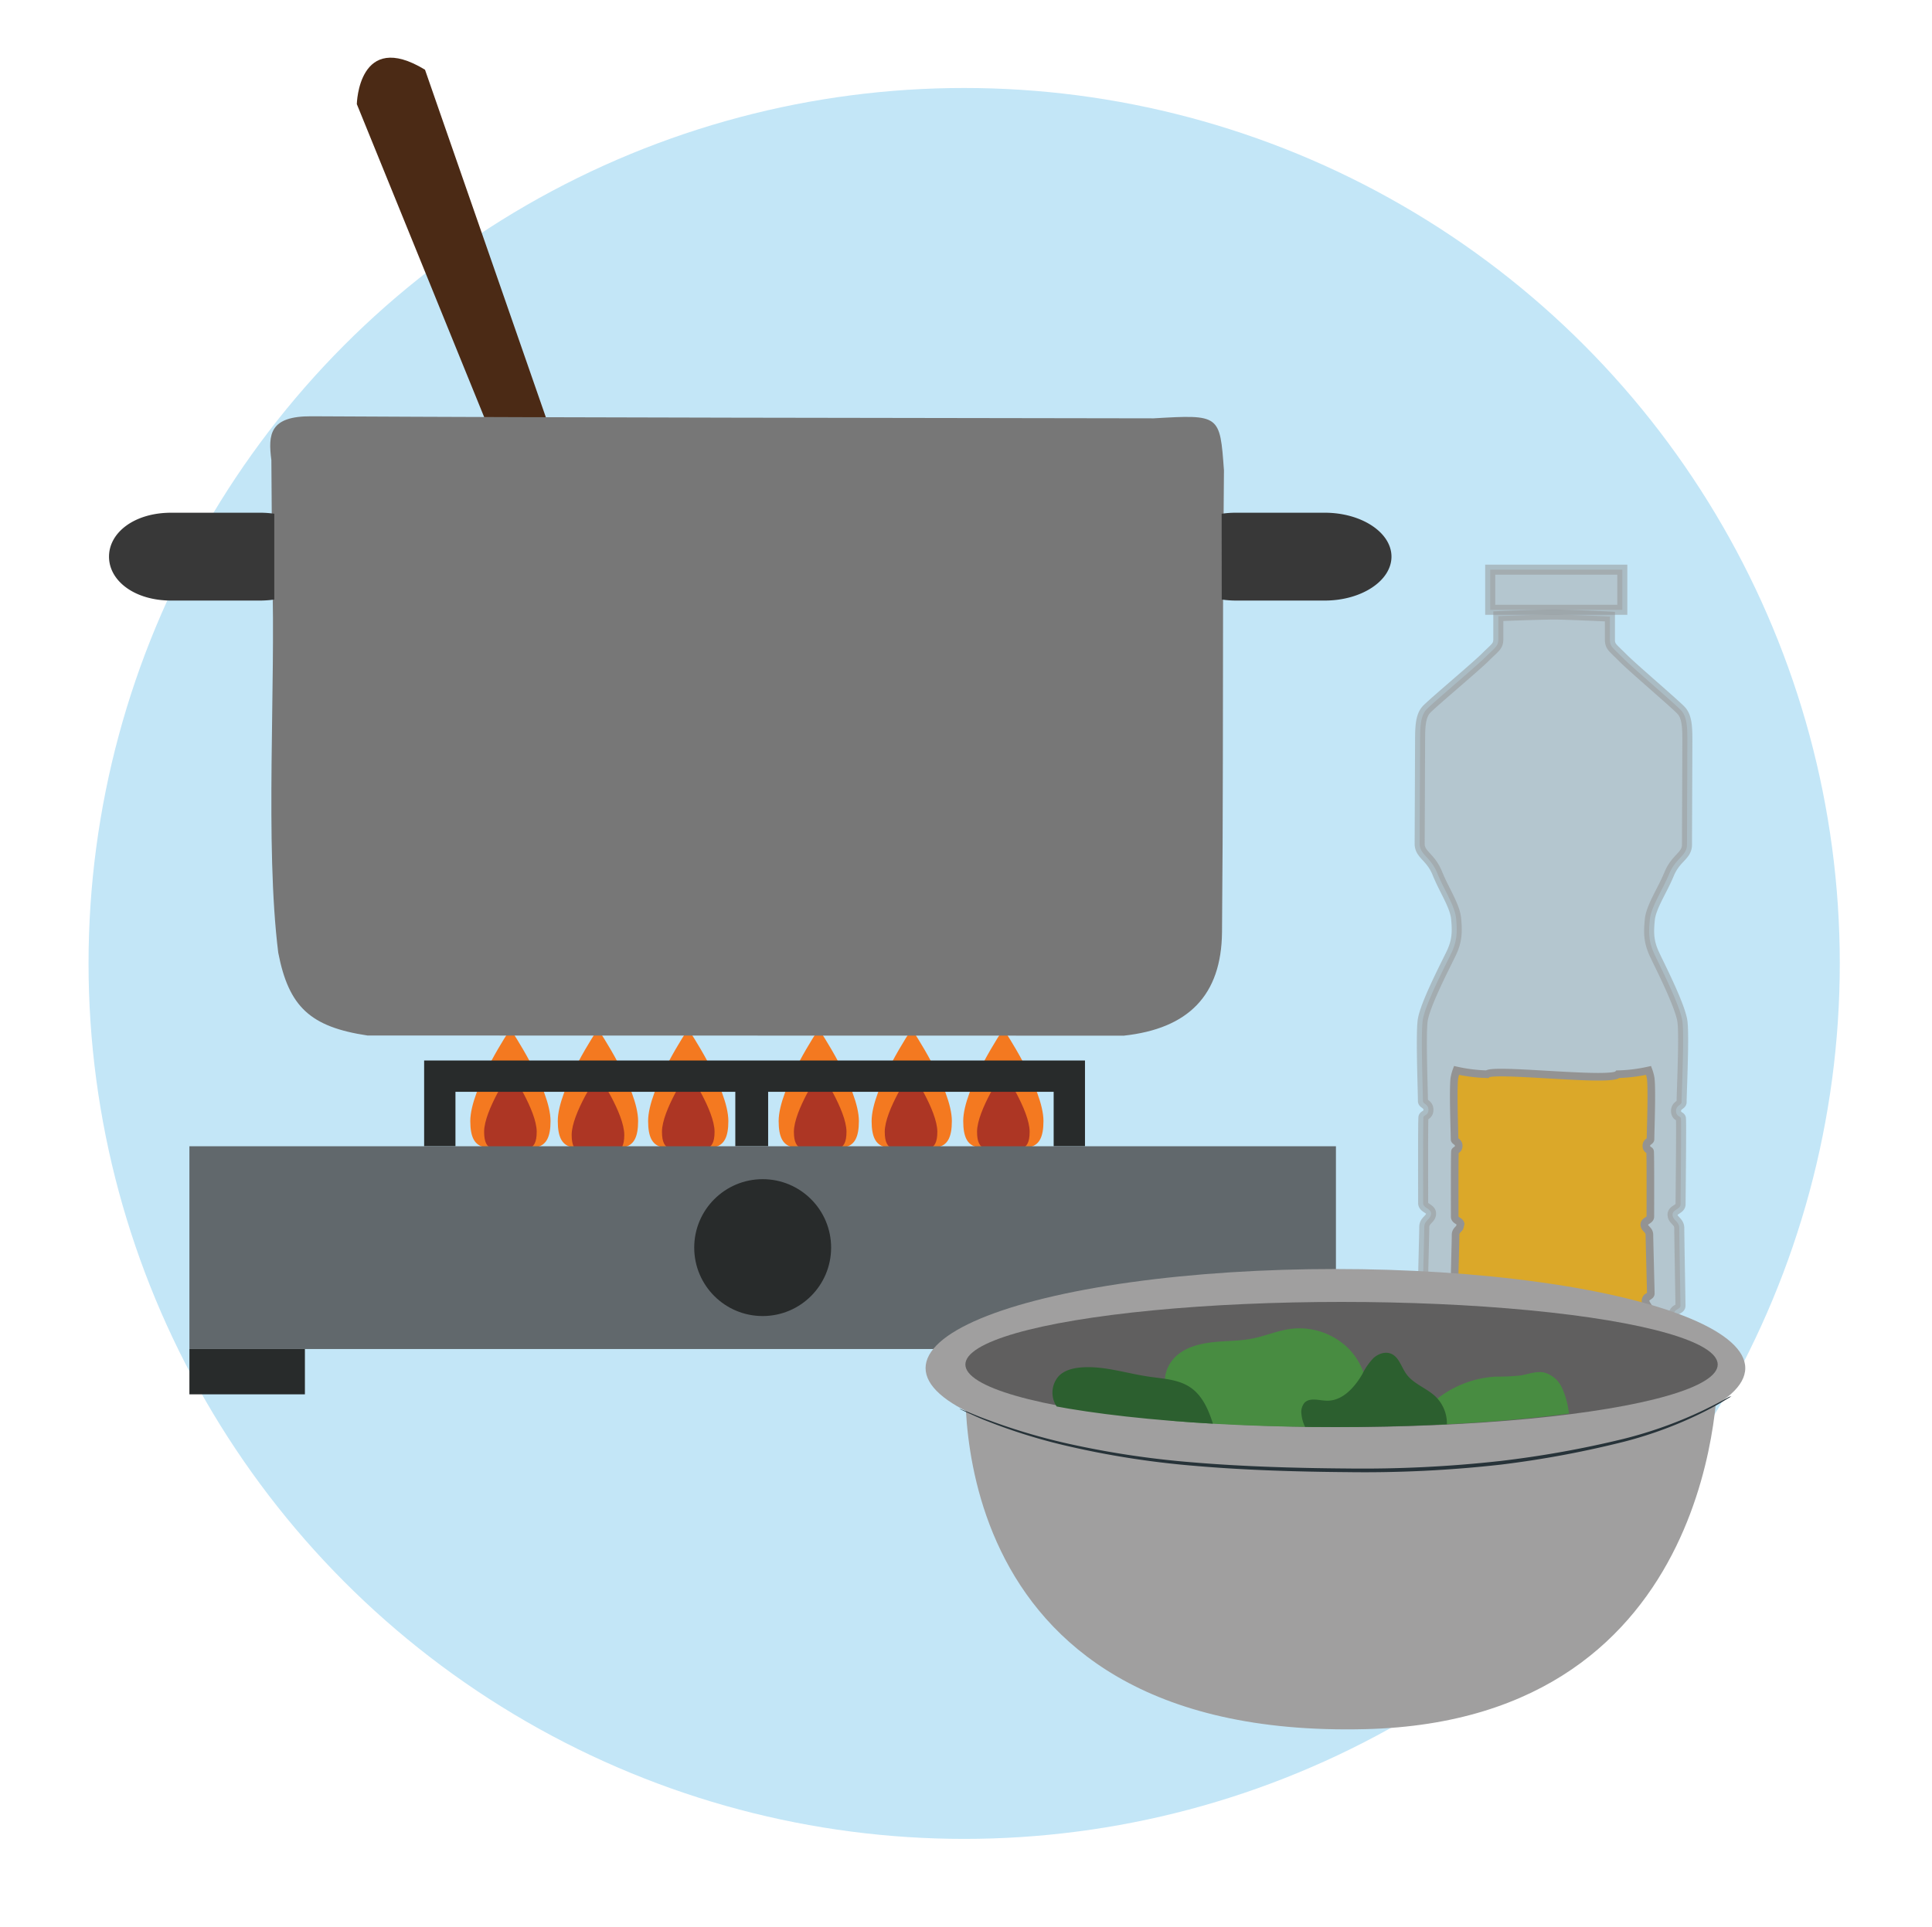 <svg xmlns="http://www.w3.org/2000/svg" xmlns:xlink="http://www.w3.org/1999/xlink" viewBox="0 0 637.33 635.77"><defs><style>.cls-1,.cls-10,.cls-13{fill:none;}.cls-18,.cls-2{isolation:isolate;}.cls-3{fill:#c3e6f7;}.cls-4{fill:#4b2a15;}.cls-5{fill:#a7a7a8;stroke-width:3.31px;opacity:0.5;}.cls-5,.cls-6{stroke:#939393;}.cls-10,.cls-13,.cls-5,.cls-6{stroke-miterlimit:10;}.cls-6{fill:#dba829;stroke-width:2.51px;}.cls-7,.cls-8{fill:#cfcfcf;}.cls-8{mix-blend-mode:multiply;opacity:0.27;}.cls-9{fill:#282b2b;}.cls-10,.cls-13{stroke:#282b2b;}.cls-10{stroke-width:10.83px;}.cls-11{fill:#f47920;}.cls-12{fill:#ad3624;}.cls-13{stroke-width:10.33px;}.cls-14{fill:#61686c;}.cls-15{fill:#777;}.cls-16{fill:#383838;}.cls-17{fill:#a09f9f;}.cls-18{fill:#010101;opacity:0.4;}.cls-19{fill:#273339;}.cls-20{clip-path:url(#clip-path);}.cls-21{fill:#488c41;}.cls-22{fill:#2c5f2f;}</style><clipPath id="clip-path"><ellipse class="cls-1" cx="440.53" cy="450.21" rx="124.09" ry="20.65"/></clipPath></defs><g class="cls-2"><g id="Layer_10" data-name="Layer 10"><circle class="cls-3" cx="318.06" cy="317.88" r="288.85"/><path class="cls-4" d="M140.2,23l65.65,188.84-13.29,6.51-74.85-184S118.22,9.62,140.2,23Z"/></g><g id="Layer_12" data-name="Layer 12"><path class="cls-5" d="M550.6,288.41c2.24-5.45,5.88-6,5.9-9.68l.13-34.35c0-4.65-.17-7.89-2-9.92s-15.91-14-19.33-17.45-4.23-3.66-4.22-6.08l0-7.48s-8.94-.46-17.38-.68v0h-1l-1.05,0v0c-8.45.16-17.39.54-17.39.54l0,7.48c0,2.43-.82,2.63-4.27,6.05s-17.65,15.29-19.47,17.3-2.05,5.25-2.06,9.9l-.14,34.36c0,3.63,3.62,4.25,5.82,9.72s5.82,10.74,6.21,15,.38,7.28-1.66,11.52-8.76,17.14-9.39,22.19.11,23.65.1,26.48c0,.91,1.81,1,1.81,2.83s-1.42,1.72-1.63,2.42-.1,26.68-.11,28.4,2.72,1.73,2.61,3.55-2.23,2.11-2.24,4.33-.6,24.46-.6,25.57,1.41,1,2,2.13.29,1.82-.93,3.63-1.11,1.82-1.12,4.14.15,12.33.95,14,1.91,2.84,2.11,4.66,11.4,3.68,17.57,3a121.39,121.39,0,0,0,20.8,2.16v0h2.1v0a122.16,122.16,0,0,0,20.83-2c6.16.73,17.39-1,17.59-2.86s1.33-3,2.15-4.64,1.05-11.62,1.06-13.94.11-2.33-1.09-4.15-1.51-2.53-.9-3.64,2-1,2-2.12-.41-23.34-.4-25.57-2.12-2.53-2.21-4.35,2.64-1.81,2.64-3.53.31-27.68.11-28.39-1.61-.61-1.6-2.43,1.82-1.92,1.83-2.83c0-2.83.89-21.42.3-26.47s-7.2-18-9.21-22.27-2-7.28-1.57-11.53S548.35,293.86,550.6,288.41Z"/><path class="cls-6" d="M543.05,428.4a1.43,1.43,0,0,1,.25-.33,3.48,3.48,0,0,0,.81-.56.82.82,0,0,0,.46-.72c0-.85-.45-17.71-.46-19.39s-1.61-1.91-1.69-3.29,2-1.39,2-2.69.07-21-.09-21.54-1.23-.45-1.23-1.83,1.37-1.46,1.37-2.15c0-2.15.55-16.25.07-20.08a14.35,14.35,0,0,0-.7-2.64,52.45,52.45,0,0,1-10.09,1.25c-2.22,2.66-41.09-2.07-43.2,0a52.45,52.45,0,0,1-10.09-1.25,14.35,14.35,0,0,0-.7,2.64c-.48,3.83.08,17.93.07,20.08,0,.69,1.38.77,1.37,2.15s-1.08,1.3-1.23,1.83-.08,20.24-.09,21.54,1.72,1.31,1.94,2.39c-.11.49-.21.91-.31,1.23-.5.68-1.34,1.14-1.34,2.36,0,1.68-.46,18.54-.46,19.39a.82.82,0,0,0,.46.72,3.48,3.48,0,0,0,.81.56,1.43,1.43,0,0,1,.25.33c.46.85.23,1.38-.7,2.76s-.85,1.37-.85,3.14.11,9.35.72,10.58,1.45,2.15,1.6,3.53c0,.28.44.57,1.08.84,2,1.13,8.76,2,12.73,1.56a89.34,89.34,0,0,0,13.48,1.45h.15l.84,0,.82,0v0h.5v0h1.08v0h.51v0l.82,0,.84,0H515a89.34,89.34,0,0,0,13.48-1.45c4,.47,10.69-.43,12.73-1.56.64-.27,1-.56,1.08-.84.15-1.38,1-2.31,1.6-3.53s.73-8.82.72-10.58.07-1.77-.85-3.14S542.59,429.25,543.05,428.4Z"/><rect class="cls-5" x="491.12" y="189.17" width="43.58" height="13.24" transform="matrix(-1, 0, 0, -1, 1026.29, 390.37)"/><path class="cls-7" d="M201.9,219.17c-.26.17-.52.39-.83.59C201.38,219.56,201.64,219.34,201.9,219.17Z"/><path class="cls-7" d="M200,220.53c-.6.42-1.21.84-1.88,1.27C198.79,221.37,199.4,221,200,220.53Z"/><path class="cls-7" d="M200.91,219.88c-.24.2-.49.36-.72.52C200.42,220.24,200.67,220.08,200.91,219.88Z"/><path class="cls-7" d="M198,221.89c-.24.16-.56.33-.84.52C197.4,222.22,197.72,222.05,198,221.89Z"/><path class="cls-7" d="M204.34,217.16c-.2.17-.4.34-.58.52C203.94,217.5,204.14,217.33,204.34,217.16Z"/><path class="cls-7" d="M205.9,215.7c-.44.46-.94.87-1.41,1.33C205,216.57,205.46,216.16,205.9,215.7Z"/><path class="cls-7" d="M203.55,217.83a8.24,8.24,0,0,0-.65.55A8.24,8.24,0,0,1,203.55,217.83Z"/><path class="cls-7" d="M202.78,218.45l-.83.69Z"/><path class="cls-7" d="M196.93,222.54c-.31.17-.62.35-.92.54C196.31,222.89,196.62,222.71,196.93,222.54Z"/><path class="cls-7" d="M193.53,224.47c-.32.16-.63.33-1,.52C192.9,224.8,193.21,224.63,193.53,224.47Z"/><path class="cls-7" d="M195.88,223.14c-.69.42-1.43.82-2.18,1.23C194.45,224,195.19,223.56,195.88,223.14Z"/><path class="cls-7" d="M210.26,210l-.3.52Z"/><path class="cls-7" d="M212,204.66a3.39,3.39,0,0,1-.07.52A3.39,3.39,0,0,0,212,204.66Z"/><path class="cls-7" d="M211,208.38c-.1.22-.18.45-.3.69C210.81,208.83,210.89,208.6,211,208.38Z"/><path class="cls-7" d="M207.84,213.52a6,6,0,0,1-.57.69A6,6,0,0,0,207.84,213.52Z"/><path class="cls-7" d="M209.42,211.36c-.12.22-.27.42-.4.62C209.15,211.78,209.3,211.58,209.42,211.36Z"/><path class="cls-7" d="M207.19,214.33a6.68,6.68,0,0,0-.5.55A6.68,6.68,0,0,1,207.19,214.33Z"/><path class="cls-7" d="M208.38,212.87c-.15.2-.32.37-.47.57C208.06,213.24,208.23,213.07,208.38,212.87Z"/><path class="cls-7" d="M211.88,205.36a6.41,6.41,0,0,1-.15.69A6.41,6.41,0,0,0,211.88,205.36Z"/><path class="cls-7" d="M212.07,203.91a2.24,2.24,0,0,0-.07.51A2.24,2.24,0,0,1,212.07,203.91Z"/><path class="cls-7" d="M211.48,207a3.51,3.51,0,0,1-.15.49A3.51,3.51,0,0,0,211.48,207Z"/><path class="cls-7" d="M211.26,207.68c-.06.21-.16.41-.22.6C211.1,208.09,211.2,207.89,211.26,207.68Z"/><path class="cls-7" d="M208.88,212.18c-.13.17-.25.32-.37.49C208.63,212.5,208.75,212.35,208.88,212.18Z"/><path class="cls-7" d="M211.7,206.2a3,3,0,0,0-.14.55A3,3,0,0,1,211.7,206.2Z"/><path class="cls-7" d="M209.85,210.64a4.2,4.2,0,0,1-.4.69A4.2,4.2,0,0,0,209.85,210.64Z"/><path class="cls-7" d="M210.63,209.23l-.26.51Z"/><path class="cls-7" d="M206.54,215.05l-.52.5Z"/><path class="cls-8" d="M192.56,225c-.07,0-.12.06-.2.08C192.44,225.05,192.49,225,192.56,225Z"/><path class="cls-8" d="M209.45,211.33s0,0,0,0S209.45,211.35,209.45,211.33Z"/><path class="cls-8" d="M209,212l-.14.2Z"/><path class="cls-8" d="M206,215.55c-.05,0-.07.12-.12.15S206,215.6,206,215.55Z"/><path class="cls-8" d="M202,219.14s0,0,0,0S201.93,219.14,202,219.14Z"/><path class="cls-8" d="M202.9,218.38c-.05,0-.08.07-.12.07S202.85,218.4,202.9,218.38Z"/><path class="cls-8" d="M206.69,214.88a1.14,1.14,0,0,0-.15.17A1.14,1.14,0,0,1,206.69,214.88Z"/><path class="cls-8" d="M210,210.47a.24.24,0,0,1-.11.17A.24.24,0,0,0,210,210.47Z"/><path class="cls-8" d="M203.76,217.68l-.21.15Z"/><path class="cls-8" d="M201.07,219.76a.59.59,0,0,1-.16.12A.59.59,0,0,0,201.07,219.76Z"/><path class="cls-8" d="M204.49,217a.61.61,0,0,0-.15.13A.61.61,0,0,1,204.49,217Z"/><path class="cls-8" d="M208.51,212.67a.76.76,0,0,0-.13.2A.76.76,0,0,1,208.51,212.67Z"/><path class="cls-8" d="M196,223.08s-.06,0-.13.06S196,223.08,196,223.08Z"/><path class="cls-8" d="M193.7,224.37l-.17.1Z"/><path class="cls-8" d="M207.91,213.44a.27.27,0,0,0-.07.08A.27.27,0,0,1,207.91,213.44Z"/><path class="cls-8" d="M197.12,222.41c-.05.05-.14.08-.19.13S197.07,222.46,197.12,222.41Z"/><path class="cls-8" d="M207.27,214.21s-.06.09-.08.12S207.27,214.25,207.27,214.21Z"/><path class="cls-8" d="M200.19,220.4a.78.78,0,0,1-.19.13A.78.78,0,0,0,200.19,220.4Z"/><path class="cls-8" d="M198.12,221.8l-.16.09Z"/><path class="cls-8" d="M211,208.28a.1.1,0,0,0,0,.1A.1.1,0,0,1,211,208.28Z"/><path class="cls-8" d="M212,204.42c0,.09,0,.17,0,.24S212,204.51,212,204.42Z"/><path class="cls-8" d="M211.9,205.18a.58.58,0,0,0,0,.18A.58.58,0,0,1,211.9,205.18Z"/><path class="cls-8" d="M211.73,206.05s0,.1,0,.15S211.73,206.1,211.73,206.05Z"/><path class="cls-8" d="M210.69,209.07a.52.52,0,0,0-.06.16A.52.52,0,0,1,210.69,209.07Z"/><path class="cls-8" d="M210.37,209.74l-.11.21Z"/><path class="cls-8" d="M211.56,206.75c0,.09-.06.14-.08.22C211.5,206.89,211.53,206.84,211.56,206.75Z"/><path class="cls-8" d="M211.33,207.46a.7.7,0,0,0-.07.22A.7.7,0,0,1,211.33,207.46Z"/><rect class="cls-9" x="62.48" y="445.09" width="38.1" height="14.96"/><rect class="cls-9" x="402.6" y="445.09" width="38.1" height="14.96"/><line class="cls-10" x1="247.98" y1="354.54" x2="247.98" y2="378.2"/><path class="cls-11" d="M181.61,369.89c0,10.8-5.93,8.72-13.24,8.72s-13.23,2.08-13.23-8.72,13.23-30.39,13.23-30.39S181.61,359.09,181.61,369.89Z"/><path class="cls-11" d="M210.5,369.89c0,10.8-5.93,8.72-13.24,8.72S184,380.69,184,369.89s13.24-30.39,13.24-30.39S210.5,359.09,210.5,369.89Z"/><path class="cls-11" d="M240.27,369.89c0,10.8-5.92,8.72-13.23,8.72s-13.24,2.08-13.24-8.72S227,339.5,227,339.5,240.27,359.09,240.27,369.89Z"/><path class="cls-11" d="M283.33,369.89c0,10.8-5.93,8.72-13.24,8.72s-13.23,2.08-13.23-8.72,13.23-30.39,13.23-30.39S283.33,359.09,283.33,369.89Z"/><path class="cls-11" d="M314,369.89c0,10.8-5.93,8.72-13.24,8.72s-13.23,2.08-13.23-8.72,13.23-30.39,13.23-30.39S314,359.09,314,369.89Z"/><path class="cls-11" d="M344.22,369.89c0,10.8-5.93,8.72-13.24,8.72s-13.23,2.08-13.23-8.72S331,339.5,331,339.5,344.22,359.09,344.22,369.89Z"/><path class="cls-12" d="M177.05,373.42c0,7.07-3.89,5.71-8.68,5.71s-8.67,1.36-8.67-5.71,8.67-19.92,8.67-19.92S177.05,366.34,177.05,373.42Z"/><path class="cls-12" d="M205.94,374.46c0,7.08-3.89,5.71-8.68,5.71s-8.68,1.37-8.68-5.71,8.68-19.92,8.68-19.92S205.94,367.38,205.94,374.46Z"/><path class="cls-12" d="M235.72,373.42c0,7.07-3.89,5.71-8.68,5.71s-8.67,1.36-8.67-5.71S227,353.5,227,353.5,235.72,366.34,235.72,373.42Z"/><path class="cls-12" d="M279.24,373.42c0,7.07-3.89,5.71-8.68,5.71s-8.67,1.36-8.67-5.71,8.67-19.92,8.67-19.92S279.24,366.34,279.24,373.42Z"/><path class="cls-12" d="M309.21,373.42c0,7.07-3.88,5.71-8.67,5.71s-8.68,1.36-8.68-5.71,8.68-19.92,8.68-19.92S309.21,366.34,309.21,373.42Z"/><path class="cls-12" d="M339.66,373.42c0,7.07-3.88,5.71-8.68,5.71s-8.67,1.36-8.67-5.71S331,353.5,331,353.5,339.66,366.34,339.66,373.42Z"/><polyline class="cls-13" points="145.08 378.2 145.08 355.07 352.75 355.07 352.75 378.2"/><rect class="cls-14" x="62.48" y="378.2" width="378.22" height="66.9"/><circle class="cls-9" cx="251.59" cy="411.64" r="22.58"/><path class="cls-15" d="M89.52,151.82h0c-1.12-8.57-.55-14.54,13.21-14.47,92.59.49,185.19.51,277.78.68,21.92-1.27,21.92-1.27,23.25,17.17h0L403.48,191c-.09,38.87,0,77.73-.36,116.59-.21,20.81-11.1,31.81-32.4,34.12l-249.47-.05c-18.89-2.84-26-9.45-29.46-27.32-4.45-35.76-.76-88.81-2-124.62"/><path class="cls-15" d="M369.21,341a9.42,9.42,0,0,1,1.51.65C370.22,341.44,369.71,341.24,369.21,341Z"/><path class="cls-16" d="M90.48,169.51a31.86,31.86,0,0,0-4.64-.34H56.47c-12.11,0-20.51,6.52-20.51,14.49s8.4,14.49,20.51,14.49H85.84a33.32,33.32,0,0,0,4.64-.34Z"/><path class="cls-16" d="M403,169.51a32,32,0,0,1,4.64-.34h29.38c12.11,0,22,6.52,22,14.49s-9.9,14.49-22,14.49H407.67a33.44,33.44,0,0,1-4.64-.34Z"/><path class="cls-17" d="M318.76,450.21S305.33,574.13,450.42,570.52c118.28-2.94,116.21-118.24,116.21-118.24Z"/><ellipse class="cls-17" cx="440.53" cy="451.39" rx="135.2" ry="32.69"/><ellipse class="cls-18" cx="442.55" cy="450.21" rx="124.09" ry="20.65"/><path class="cls-19" d="M571.14,460.73l-.59.35-1.67,1c-1.47.92-3.72,2.19-6.66,3.69a133.23,133.23,0,0,1-26.2,9.84,330.56,330.56,0,0,1-40.81,7.62,402.33,402.33,0,0,1-50.77,2.49c-18-.14-35.2-.74-50.77-2.11a289.77,289.77,0,0,1-41-6.38A186,186,0,0,1,325.93,469c-3.09-1.17-5.41-2.32-7-3l-1.77-.84c-.42-.18-.62-.3-.6-.33a5,5,0,0,1,.65.23l1.84.72c1.62.62,3.94,1.67,7.05,2.77a201.18,201.18,0,0,0,26.76,7.89,298.79,298.79,0,0,0,40.91,6.08c15.54,1.3,32.68,1.87,50.69,2a411.22,411.22,0,0,0,50.6-2.49,338.42,338.42,0,0,0,40.71-7.33A140.41,140.41,0,0,0,562,465.26c2.94-1.44,5.23-2.61,6.73-3.46l1.74-.95C570.92,460.8,571.12,460.7,571.14,460.73Z"/><g class="cls-20"><path class="cls-21" d="M385,458.79c-1.81-3.92,0-8.8,3.26-11.6s7.69-3.9,12-4.36,8.65-.35,12.88-1.19,8.23-2.58,12.48-3.17a23.07,23.07,0,0,1,19,6.24,22.07,22.07,0,0,1,6.29,18.92,16,16,0,0,1-3,7.31c-4.06,5.26-11.35,6.53-17.95,7.28-7.55.85-15.2,1.53-22.73.57s-15.05-3.68-20.62-8.85"/><path class="cls-22" d="M355,468.79a11.14,11.14,0,0,1-7.07-5.88,8.23,8.23,0,0,1,1.31-8.86c1.88-1.95,4.71-2.66,7.41-2.87,7.58-.61,15,2,22.53,3.06,4.6.67,9.51.87,13.38,3.45,4.84,3.21,6.78,9.25,8.41,14.82q-23-1.23-46.06-3"/><path class="cls-21" d="M469.45,465.92a34.42,34.42,0,0,1,24.12-11.72,68.57,68.57,0,0,0,8.12-.39c2.5-.43,5-1.42,7.48-1a9,9,0,0,1,6,4.88,26.46,26.46,0,0,1,2.26,7.68,6.11,6.11,0,0,1,.07,2.91c-.51,1.66-2.28,2.54-3.91,3.15-10.44,3.89-21.88,3.74-33,3.54"/><path class="cls-22" d="M435.73,476a11.78,11.78,0,0,1-6.4-9.37,4.8,4.8,0,0,1,1-3.8c1.77-1.81,4.76-.75,7.3-.68,5.13.15,9.18-4.3,11.76-8.75a21.62,21.62,0,0,1,3.62-5.25c1.56-1.45,3.9-2.31,5.87-1.5,2.61,1.08,3.36,4.34,5,6.64,2.38,3.36,6.74,4.68,9.71,7.53a12.38,12.38,0,0,1,3.71,9.3,4.34,4.34,0,0,1-.72,2.48,5.23,5.23,0,0,1-3.41,1.59,104.55,104.55,0,0,1-36.54.19"/></g></g></g></svg>